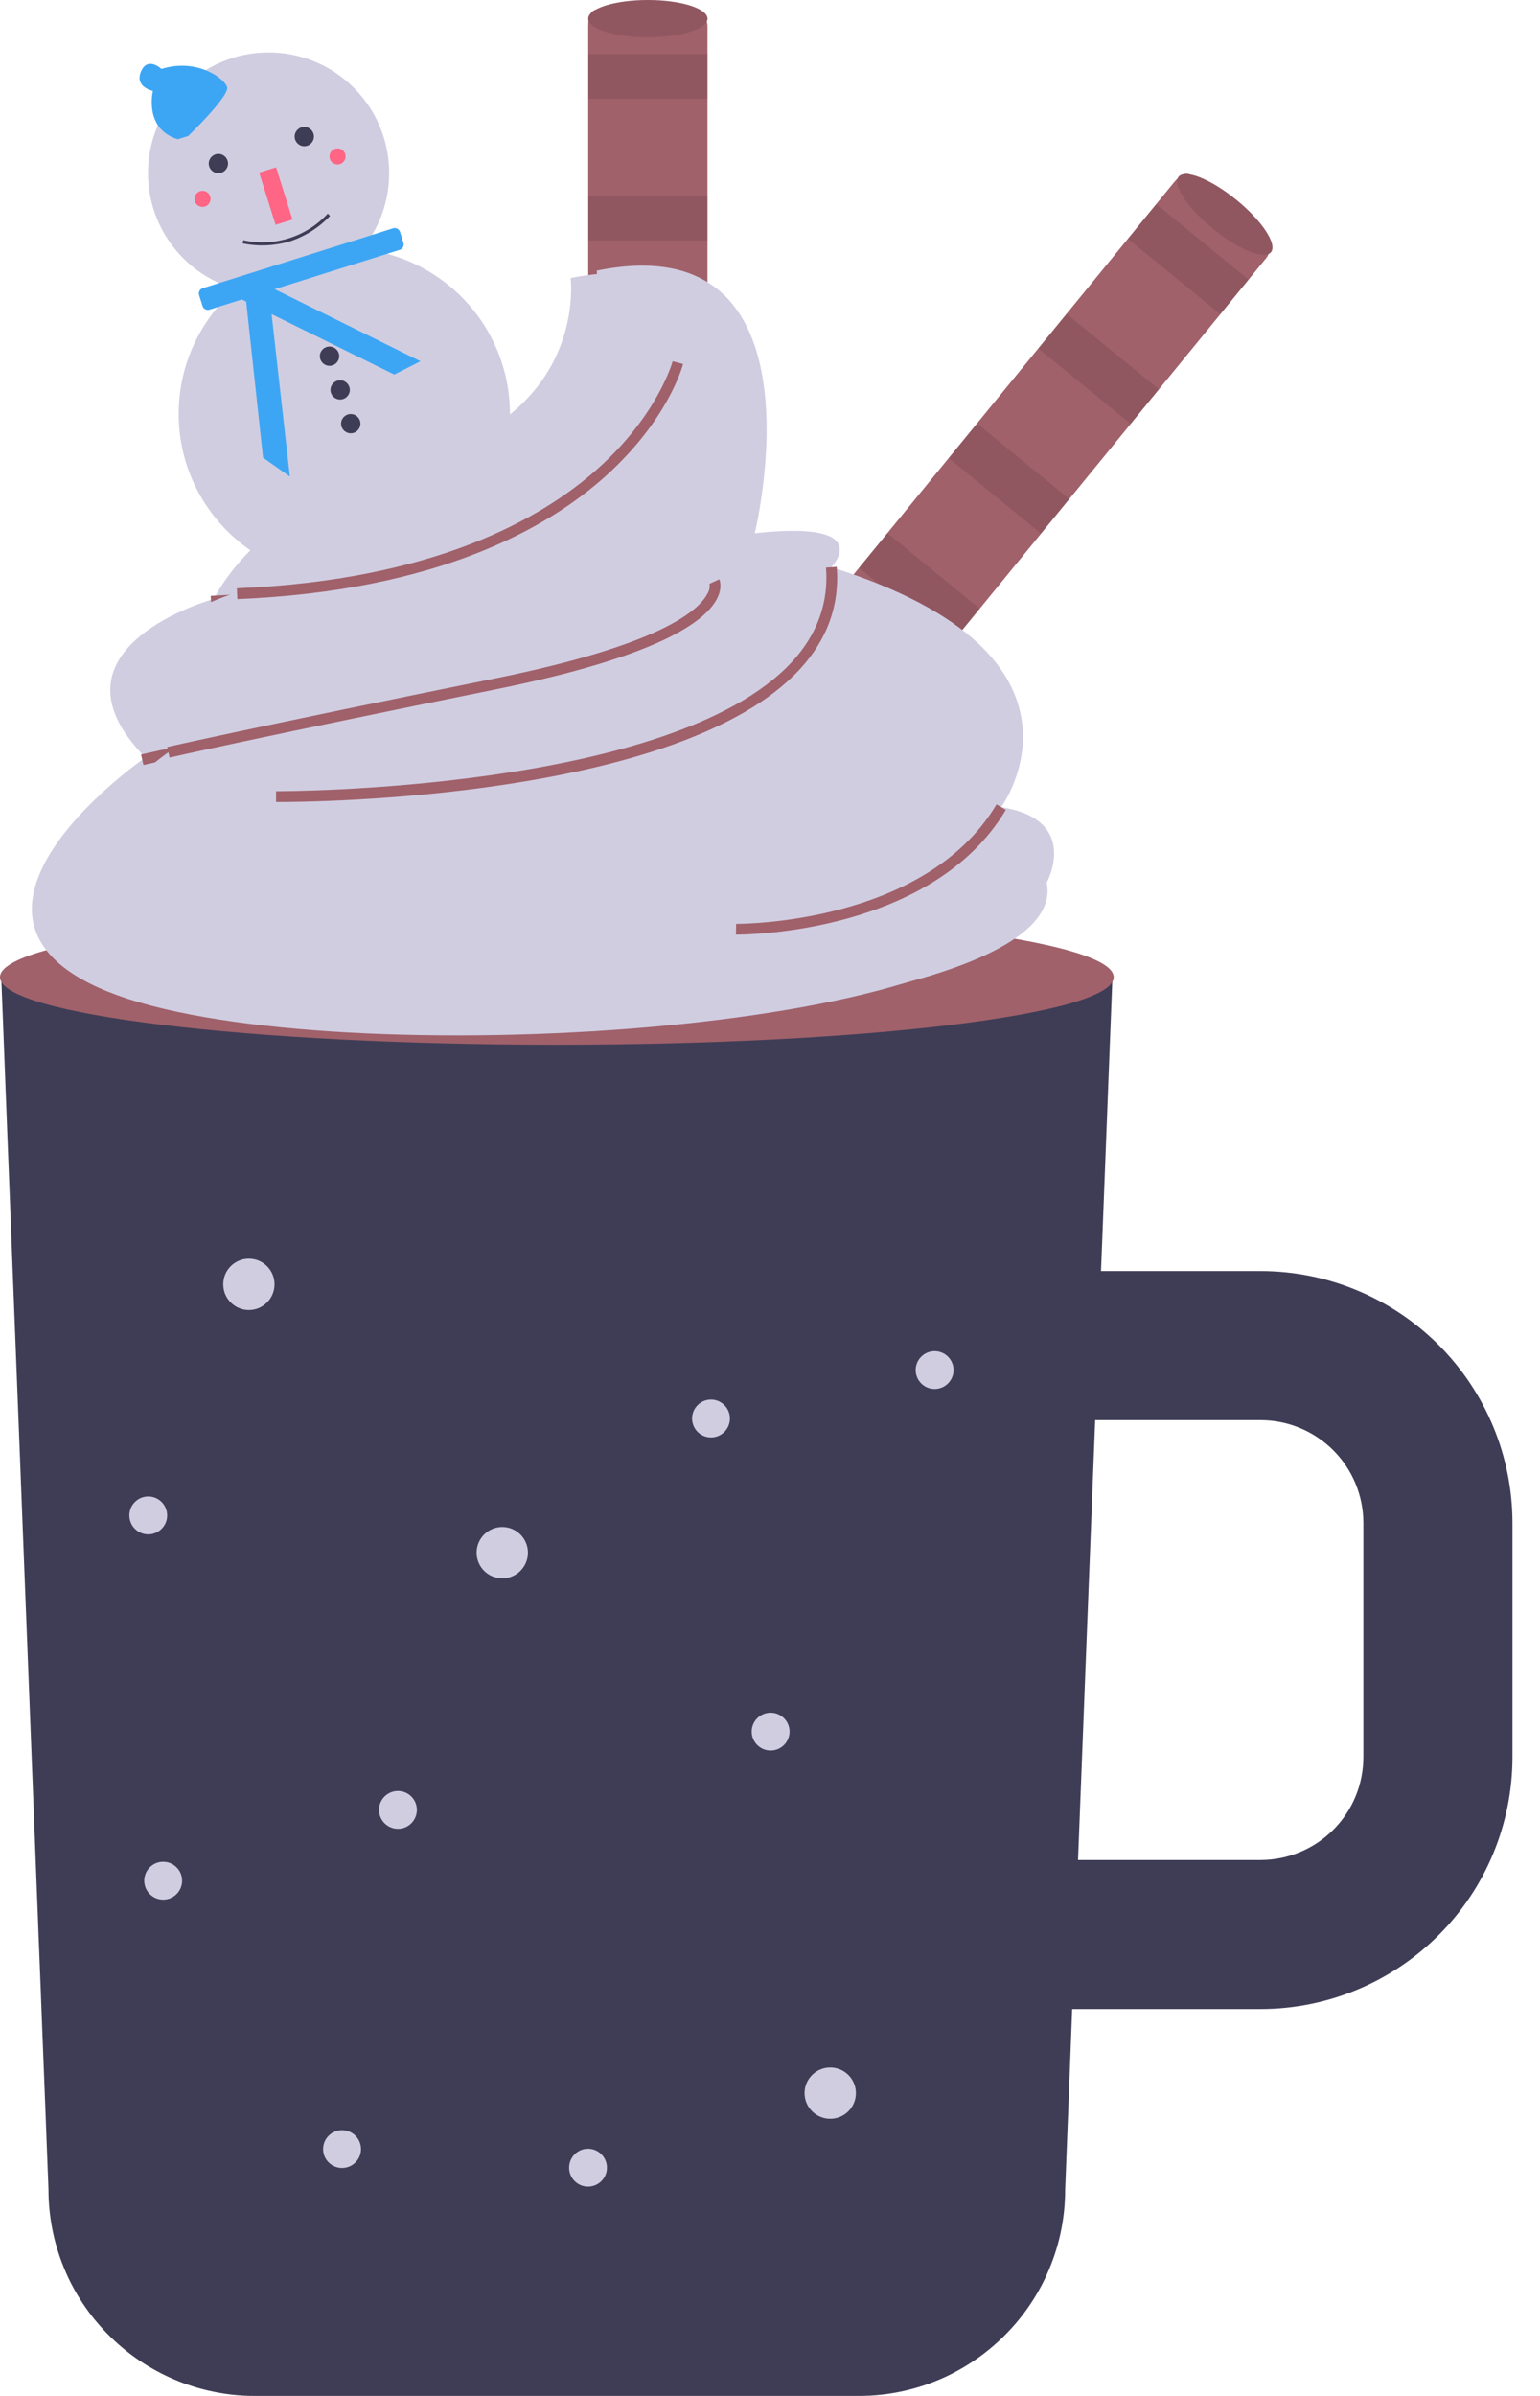 <svg width="27" height="42" viewBox="0 0 27 42" fill="none" xmlns="http://www.w3.org/2000/svg">
<path d="M12.404 0.458V19.602C12.404 19.88 12.294 20.145 12.098 20.341C11.902 20.538 11.636 20.648 11.358 20.648C11.081 20.648 10.815 20.538 10.619 20.341C10.423 20.145 10.313 19.88 10.313 19.602V0.458C10.313 -0.12 10.781 0.327 11.358 0.327C11.647 0.327 11.626 0.008 11.816 0.197C12.005 0.386 12.404 0.169 12.404 0.458Z" fill="#A0616A"/>
<path opacity="0.1" d="M12.404 0.948H10.313V1.732H12.404V0.948Z" fill="black"/>
<path opacity="0.1" d="M12.404 3.431H10.313V4.215H12.404V3.431Z" fill="black"/>
<path opacity="0.1" d="M12.404 5.914H10.313V6.698H12.404V5.914Z" fill="black"/>
<path opacity="0.1" d="M12.404 8.397H10.313V9.181H12.404V8.397Z" fill="black"/>
<path opacity="0.1" d="M12.404 10.88H10.313V11.664H12.404V10.88Z" fill="black"/>
<path opacity="0.1" d="M12.404 13.362H10.313V14.146H12.404V13.362Z" fill="black"/>
<path opacity="0.1" d="M12.404 15.845H10.313V16.629H12.404V15.845Z" fill="black"/>
<path opacity="0.1" d="M12.404 18.328H10.313V19.112H12.404V18.328Z" fill="black"/>
<path d="M11.358 0.654C11.936 0.654 12.404 0.508 12.404 0.327C12.404 0.147 11.936 0 11.358 0C10.781 0 10.313 0.147 10.313 0.327C10.313 0.508 10.781 0.654 11.358 0.654Z" fill="#A0616A"/>
<path opacity="0.1" d="M11.358 0.654C11.936 0.654 12.404 0.508 12.404 0.327C12.404 0.147 11.936 0 11.358 0C10.781 0 10.313 0.147 10.313 0.327C10.313 0.508 10.781 0.654 11.358 0.654Z" fill="black"/>
<path d="M22.201 4.522L10.086 19.346C10 19.453 9.893 19.541 9.772 19.606C9.651 19.671 9.518 19.711 9.382 19.725C9.245 19.739 9.107 19.726 8.976 19.686C8.844 19.646 8.722 19.581 8.615 19.494C8.509 19.407 8.421 19.3 8.356 19.18C8.291 19.059 8.25 18.926 8.237 18.789C8.223 18.653 8.236 18.515 8.276 18.383C8.315 18.252 8.381 18.13 8.467 18.023L20.581 3.199C20.947 2.752 21.026 3.394 21.474 3.759C21.697 3.942 21.883 3.681 21.911 3.947C21.937 4.214 22.383 4.298 22.201 4.522Z" fill="#A0616A"/>
<path opacity="0.1" d="M20.271 3.578L19.775 4.186L21.394 5.509L21.891 4.901L20.271 3.578Z" fill="black"/>
<path opacity="0.1" d="M18.7 5.501L18.204 6.108L19.823 7.431L20.319 6.824L18.7 5.501Z" fill="black"/>
<path opacity="0.1" d="M17.129 7.423L16.633 8.031L18.252 9.354L18.748 8.747L17.129 7.423Z" fill="black"/>
<path opacity="0.1" d="M15.558 9.346L15.062 9.953L16.681 11.276L17.177 10.669L15.558 9.346Z" fill="black"/>
<path opacity="0.1" d="M13.987 11.269L13.491 11.876L15.11 13.199L15.606 12.592L13.987 11.269Z" fill="black"/>
<path opacity="0.1" d="M12.416 13.191L11.92 13.799L13.539 15.121L14.035 14.514L12.416 13.191Z" fill="black"/>
<path opacity="0.1" d="M10.845 15.114L10.349 15.721L11.968 17.044L12.464 16.437L10.845 15.114Z" fill="black"/>
<path opacity="0.1" d="M9.274 17.036L8.778 17.644L10.397 18.967L10.893 18.36L9.274 17.036Z" fill="black"/>
<path d="M22.283 4.421C22.397 4.281 22.128 3.872 21.68 3.506C21.233 3.141 20.778 2.958 20.664 3.098C20.55 3.237 20.82 3.647 21.267 4.012C21.714 4.378 22.169 4.56 22.283 4.421Z" fill="#A0616A"/>
<path opacity="0.1" d="M22.283 4.421C22.397 4.281 22.128 3.872 21.68 3.506C21.233 3.141 20.778 2.958 20.664 3.098C20.55 3.237 20.82 3.647 21.267 4.012C21.714 4.378 22.169 4.56 22.283 4.421Z" fill="black"/>
<path d="M22.101 22.281H19.303L19.324 21.758L19.444 18.666L19.504 17.13H0.022L0.053 17.916L0.132 19.965L0.284 23.855L0.385 26.444L0.516 29.794L0.627 32.654L0.659 33.477L0.66 33.487L0.675 33.896L0.716 34.923L0.72 35.037L0.747 35.734L0.752 35.859L0.792 36.871L0.827 37.783L0.839 38.098L0.845 38.241L0.85 38.38C0.85 38.85 0.941 39.316 1.12 39.751C1.166 39.866 1.219 39.978 1.278 40.088C1.709 40.892 2.427 41.504 3.289 41.802C3.403 41.842 3.519 41.875 3.636 41.903C3.91 41.968 4.19 42.001 4.472 42H15.054C15.586 42.001 16.112 41.884 16.594 41.658C17.13 41.404 17.597 41.024 17.953 40.549C18.104 40.348 18.234 40.131 18.34 39.903C18.348 39.885 18.357 39.866 18.364 39.848C18.544 39.444 18.648 39.011 18.67 38.569C18.673 38.507 18.675 38.443 18.675 38.38L18.709 37.508L18.751 36.437L18.755 36.33L18.798 35.218H22.101C23.272 35.217 24.394 34.751 25.222 33.923C26.05 33.096 26.516 31.973 26.517 30.802V26.697C26.516 25.526 26.05 24.404 25.222 23.576C24.394 22.748 23.272 22.282 22.101 22.281ZM23.903 30.802C23.903 31.28 23.713 31.738 23.375 32.076C23.037 32.414 22.579 32.604 22.101 32.605H18.901L18.901 32.593L18.931 31.82L18.954 31.231L19.083 27.916L19.201 24.895H22.101C22.579 24.895 23.037 25.085 23.375 25.423C23.713 25.761 23.903 26.219 23.903 26.697L23.903 30.802Z" fill="#3F3D56"/>
<path d="M4.709 5.148C5.877 5.148 6.823 4.201 6.823 3.034C6.823 1.866 5.877 0.919 4.709 0.919C3.541 0.919 2.595 1.866 2.595 3.034C2.595 4.201 3.541 5.148 4.709 5.148Z" fill="#D0CDE1"/>
<path d="M6.037 10.159C7.64 10.159 8.94 8.859 8.94 7.256C8.94 5.652 7.64 4.352 6.037 4.352C4.433 4.352 3.133 5.652 3.133 7.256C3.133 8.859 4.433 10.159 6.037 10.159Z" fill="#D0CDE1"/>
<path d="M6.891 4.002L3.555 5.052C3.53 5.059 3.509 5.077 3.497 5.099C3.485 5.122 3.483 5.149 3.491 5.174L3.551 5.364C3.555 5.377 3.561 5.388 3.569 5.398C3.577 5.407 3.587 5.416 3.599 5.421C3.61 5.427 3.622 5.431 3.635 5.432C3.648 5.433 3.661 5.432 3.673 5.428L4.24 5.25L4.316 5.287L4.612 8.023L5.082 8.354L4.762 5.507L6.913 6.566L7.372 6.333L4.816 5.069L7.01 4.379C7.022 4.375 7.033 4.369 7.043 4.361C7.053 4.352 7.061 4.342 7.067 4.331C7.073 4.32 7.076 4.307 7.078 4.294C7.079 4.282 7.077 4.269 7.073 4.257L7.014 4.066C7.01 4.054 7.003 4.042 6.995 4.033C6.987 4.023 6.977 4.015 6.966 4.009C6.954 4.003 6.942 3.999 6.929 3.998C6.916 3.997 6.904 3.998 6.891 4.002Z" fill="#3DA6F4"/>
<path d="M3.302 2.383C3.302 2.383 4.03 1.679 3.982 1.525C3.933 1.37 3.448 1.014 2.831 1.208C2.831 1.208 2.589 0.979 2.472 1.253C2.355 1.528 2.681 1.594 2.681 1.594C2.681 1.594 2.516 2.257 3.117 2.441L3.302 2.383Z" fill="#3DA6F4"/>
<path d="M3.829 3.036C3.923 3.036 3.998 2.96 3.998 2.867C3.998 2.774 3.923 2.698 3.829 2.698C3.736 2.698 3.66 2.774 3.66 2.867C3.66 2.96 3.736 3.036 3.829 3.036Z" fill="#3F3D56"/>
<path d="M5.335 2.563C5.429 2.563 5.504 2.487 5.504 2.393C5.504 2.3 5.429 2.224 5.335 2.224C5.242 2.224 5.166 2.3 5.166 2.393C5.166 2.487 5.242 2.563 5.335 2.563Z" fill="#3F3D56"/>
<path d="M4.84 2.933L4.544 3.026L4.832 3.941L5.128 3.848L4.84 2.933Z" fill="#FF6584"/>
<path d="M5.778 6.413C5.871 6.413 5.947 6.337 5.947 6.244C5.947 6.15 5.871 6.075 5.778 6.075C5.684 6.075 5.608 6.15 5.608 6.244C5.608 6.337 5.684 6.413 5.778 6.413Z" fill="#3F3D56"/>
<path d="M5.964 7.004C6.057 7.004 6.133 6.929 6.133 6.835C6.133 6.742 6.057 6.666 5.964 6.666C5.87 6.666 5.794 6.742 5.794 6.835C5.794 6.929 5.87 7.004 5.964 7.004Z" fill="#3F3D56"/>
<path d="M6.15 7.596C6.243 7.596 6.319 7.52 6.319 7.427C6.319 7.333 6.243 7.258 6.15 7.258C6.056 7.258 5.98 7.333 5.98 7.427C5.98 7.52 6.056 7.596 6.15 7.596Z" fill="#3F3D56"/>
<path d="M5.085 4.23C4.816 4.311 4.531 4.324 4.255 4.266L4.266 4.211C4.532 4.27 4.809 4.258 5.068 4.176C5.328 4.094 5.562 3.946 5.746 3.745L5.787 3.785C5.594 3.989 5.353 4.142 5.085 4.23Z" fill="#3F3D56"/>
<path d="M5.918 2.883C5.996 2.883 6.059 2.82 6.059 2.742C6.059 2.664 5.996 2.601 5.918 2.601C5.84 2.601 5.777 2.664 5.777 2.742C5.777 2.82 5.84 2.883 5.918 2.883Z" fill="#FF6584"/>
<path d="M3.551 3.627C3.629 3.627 3.692 3.564 3.692 3.486C3.692 3.409 3.629 3.345 3.551 3.345C3.473 3.345 3.41 3.409 3.41 3.486C3.41 3.564 3.473 3.627 3.551 3.627Z" fill="#FF6584"/>
<path d="M12.466 25.198C12.649 25.198 12.797 25.049 12.797 24.866C12.797 24.683 12.649 24.534 12.466 24.534C12.282 24.534 12.134 24.683 12.134 24.866C12.134 25.049 12.282 25.198 12.466 25.198Z" fill="#D0CDE1"/>
<path d="M13.511 30.686C13.694 30.686 13.843 30.538 13.843 30.355C13.843 30.171 13.694 30.023 13.511 30.023C13.328 30.023 13.179 30.171 13.179 30.355C13.179 30.538 13.328 30.686 13.511 30.686Z" fill="#D0CDE1"/>
<path d="M6.977 32.059C7.16 32.059 7.309 31.91 7.309 31.727C7.309 31.543 7.16 31.395 6.977 31.395C6.794 31.395 6.645 31.543 6.645 31.727C6.645 31.91 6.794 32.059 6.977 32.059Z" fill="#D0CDE1"/>
<path d="M10.309 38.331C10.493 38.331 10.641 38.183 10.641 37.999C10.641 37.816 10.493 37.667 10.309 37.667C10.126 37.667 9.978 37.816 9.978 37.999C9.978 38.183 10.126 38.331 10.309 38.331Z" fill="#D0CDE1"/>
<path d="M2.861 33.3C3.044 33.3 3.193 33.151 3.193 32.968C3.193 32.785 3.044 32.636 2.861 32.636C2.677 32.636 2.529 32.785 2.529 32.968C2.529 33.151 2.677 33.3 2.861 33.3Z" fill="#D0CDE1"/>
<path d="M2.599 26.897C2.783 26.897 2.931 26.748 2.931 26.565C2.931 26.382 2.783 26.233 2.599 26.233C2.416 26.233 2.268 26.382 2.268 26.565C2.268 26.748 2.416 26.897 2.599 26.897Z" fill="#D0CDE1"/>
<path d="M16.386 24.349C16.569 24.349 16.718 24.2 16.718 24.017C16.718 23.833 16.569 23.685 16.386 23.685C16.203 23.685 16.054 23.833 16.054 24.017C16.054 24.2 16.203 24.349 16.386 24.349Z" fill="#D0CDE1"/>
<path d="M5.997 38.004C6.18 38.004 6.329 37.856 6.329 37.673C6.329 37.489 6.18 37.341 5.997 37.341C5.814 37.341 5.665 37.489 5.665 37.673C5.665 37.856 5.814 38.004 5.997 38.004Z" fill="#D0CDE1"/>
<path d="M4.363 22.964C4.612 22.964 4.813 22.762 4.813 22.514C4.813 22.265 4.612 22.064 4.363 22.064C4.115 22.064 3.914 22.265 3.914 22.514C3.914 22.762 4.115 22.964 4.363 22.964Z" fill="#D0CDE1"/>
<path d="M8.806 27.668C9.055 27.668 9.256 27.467 9.256 27.218C9.256 26.97 9.055 26.768 8.806 26.768C8.558 26.768 8.356 26.97 8.356 27.218C8.356 27.467 8.558 27.668 8.806 27.668Z" fill="#D0CDE1"/>
<path d="M14.556 37.142C14.805 37.142 15.006 36.941 15.006 36.692C15.006 36.444 14.805 36.243 14.556 36.243C14.308 36.243 14.106 36.444 14.106 36.692C14.106 36.941 14.308 37.142 14.556 37.142Z" fill="#D0CDE1"/>
<path d="M9.763 18.314C15.155 18.314 19.526 17.784 19.526 17.13C19.526 16.476 15.155 15.946 9.763 15.946C4.371 15.946 0 16.476 0 17.13C0 17.784 4.371 18.314 9.763 18.314Z" fill="#A0616A"/>
<path d="M10.005 4.874C10.005 4.874 10.306 7.221 7.403 8.008C4.501 8.796 3.753 10.498 3.753 10.498C3.753 10.498 0.649 11.35 2.549 13.278C2.549 13.278 -1.859 16.32 2.446 17.573C6.751 18.827 18.381 17.979 17.893 15.602C17.893 15.602 18.498 14.5 17.096 14.279C17.096 14.279 19.049 11.617 14.119 10.073C14.119 10.073 14.921 9.242 12.776 9.478C12.776 9.478 14.113 4.037 10.005 4.874Z" fill="#D0CDE1"/>
<path d="M3.703 10.633L3.695 10.444C7.145 10.302 9.039 9.226 10.02 8.348C11.081 7.4 11.333 6.473 11.336 6.464L11.519 6.512C11.508 6.551 11.254 7.494 10.158 8.48C9.153 9.382 7.218 10.489 3.703 10.633Z" fill="#A0616A"/>
<path d="M2.515 13.41L2.473 13.226C2.488 13.222 4.014 12.876 8.221 12.024C11.101 11.44 11.792 10.841 11.947 10.536C11.978 10.485 11.991 10.424 11.981 10.364L12.153 10.285C12.16 10.299 12.213 10.428 12.115 10.621C11.907 11.031 11.069 11.64 8.259 12.209C4.054 13.06 2.53 13.407 2.515 13.41Z" fill="#A0616A"/>
<path d="M4.422 14.19C4.404 14.19 4.391 14.189 4.383 14.189L4.384 14C4.45 14.001 11.31 14.01 13.421 11.74C13.869 11.258 14.073 10.7 14.025 10.081L14.213 10.066C14.266 10.74 14.046 11.347 13.559 11.869C11.453 14.133 5.042 14.19 4.422 14.19Z" fill="#A0616A"/>
<path d="M12.456 16.515C12.45 16.515 12.447 16.515 12.446 16.515L12.448 16.326C12.481 16.325 15.755 16.347 17.015 14.231L17.177 14.328C15.898 16.477 12.668 16.515 12.456 16.515Z" fill="#A0616A"/>
<path d="M10.462 4.744C10.462 4.744 10.763 7.09 7.86 7.878C4.958 8.666 4.21 10.368 4.21 10.368C4.21 10.368 1.106 11.22 3.006 13.148C3.006 13.148 -1.402 16.189 2.903 17.443C7.208 18.696 18.838 17.848 18.351 15.472C18.351 15.472 18.955 14.37 17.553 14.149C17.553 14.149 19.506 11.487 14.576 9.943C14.576 9.943 15.378 9.111 13.233 9.348C13.233 9.348 14.57 3.907 10.462 4.744Z" fill="#D0CDE1"/>
<path d="M4.161 10.502L4.153 10.313C7.602 10.171 9.496 9.095 10.478 8.218C11.538 7.27 11.791 6.342 11.793 6.333L11.976 6.381C11.966 6.42 11.712 7.363 10.615 8.349C9.611 9.252 7.675 10.358 4.161 10.502Z" fill="#A0616A"/>
<path d="M2.973 13.28L2.931 13.095C2.946 13.092 4.471 12.745 8.679 11.893C11.559 11.31 12.249 10.71 12.404 10.405C12.436 10.354 12.448 10.293 12.439 10.234L12.611 10.155C12.617 10.169 12.671 10.297 12.573 10.491C12.365 10.901 11.527 11.509 8.716 12.079C4.512 12.93 2.988 13.276 2.973 13.28Z" fill="#A0616A"/>
<path d="M4.879 14.059C4.861 14.059 4.848 14.059 4.84 14.059L4.841 13.87C4.907 13.87 11.767 13.879 13.878 11.61C14.326 11.127 14.53 10.569 14.482 9.95L14.67 9.936C14.723 10.609 14.502 11.216 14.016 11.739C11.91 14.003 5.499 14.059 4.879 14.059Z" fill="#A0616A"/>
<path d="M12.914 16.384C12.908 16.384 12.904 16.384 12.903 16.384L12.906 16.195C12.938 16.195 16.212 16.216 17.472 14.1L17.635 14.197C16.355 16.346 13.125 16.384 12.914 16.384Z" fill="#A0616A"/>
</svg>
